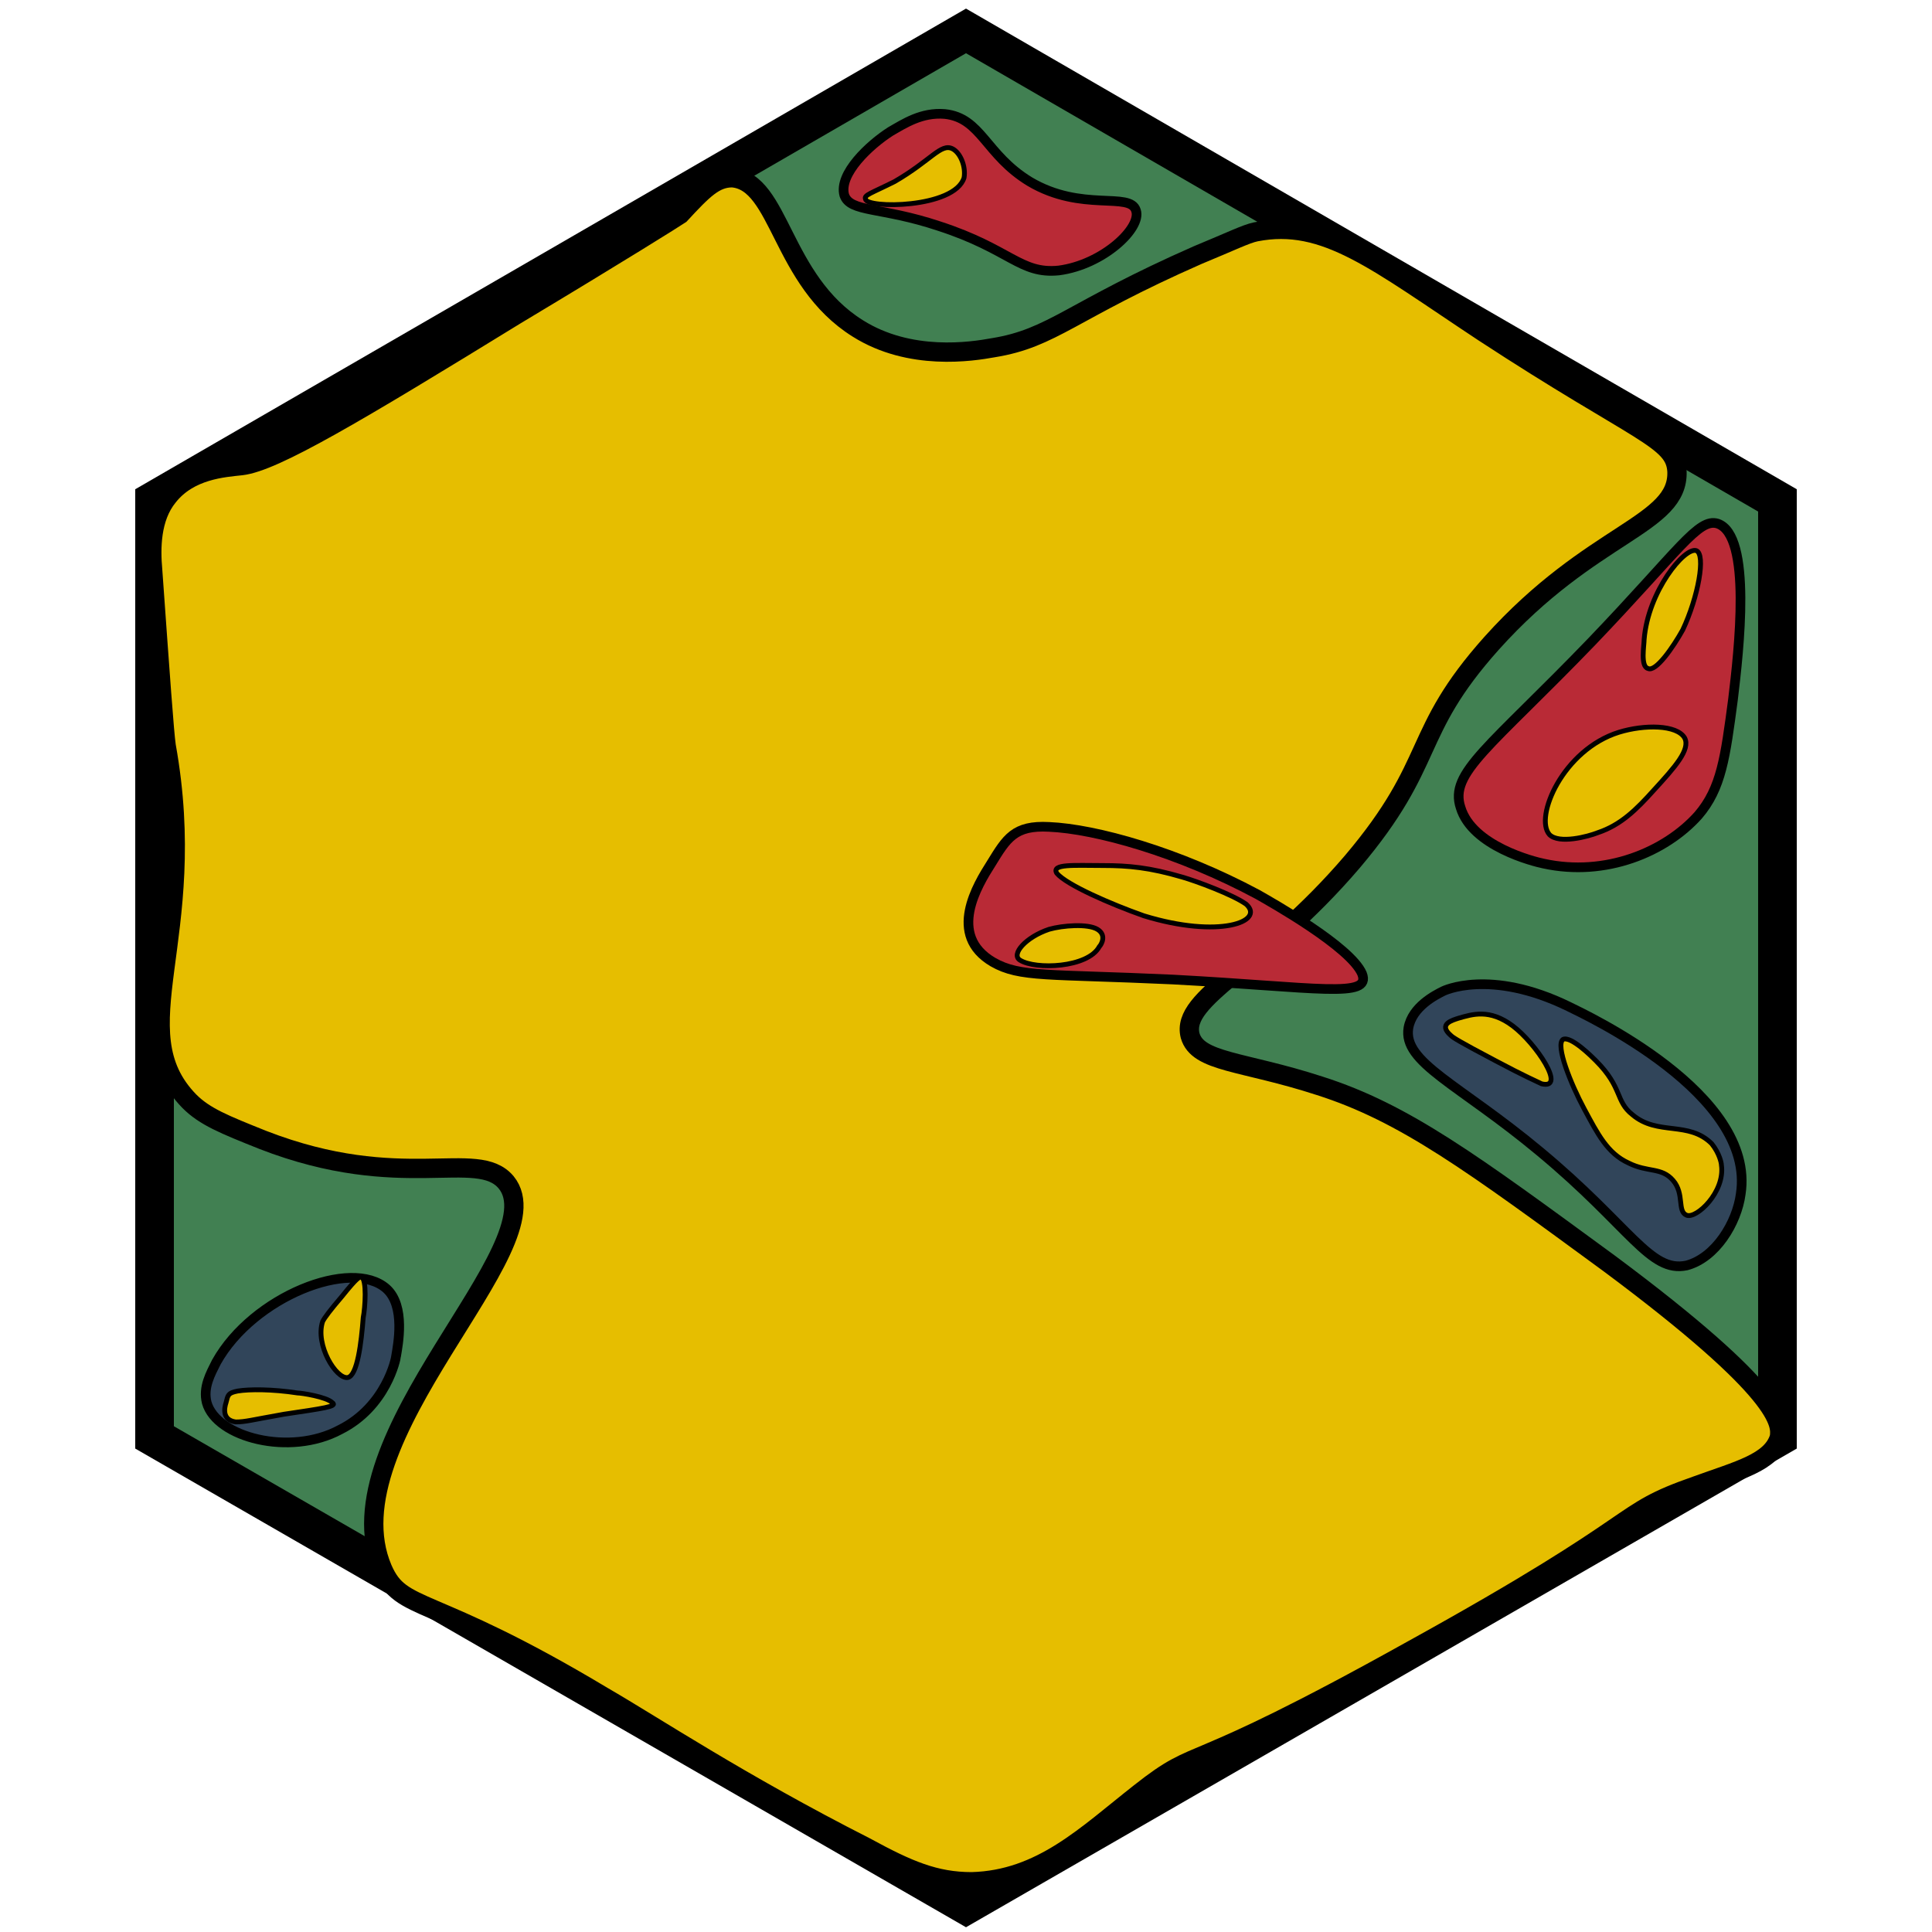<?xml version="1.0" encoding="utf-8"?><!-- Generator: Adobe Illustrator 26.0.3, SVG Export Plug-In . SVG Version: 6.00 Build 0)  --><svg version="1.1" id="Ebene_1" xmlns="http://www.w3.org/2000/svg" xmlns:xlink="http://www.w3.org/1999/xlink" x="0px" y="0px"	 viewBox="0 0 100 100" style="enable-background:new 0 0 100 100;" xml:space="preserve"><style type="text/css">	.st0{fill:#418052;stroke:#000000;stroke-width:2;stroke-miterlimit:10;}	.st1{fill:#e6be00;stroke:#000000;stroke-miterlimit:10;}	.st2{fill:#b92a36;stroke:#000000;stroke-width:0.5;stroke-miterlimit:10;}	.st3{fill:#e6be00;stroke:#000000;stroke-width:0.25;stroke-miterlimit:10;}	.st4{fill:#31455a;stroke:#000000;stroke-width:0.5;stroke-miterlimit:10;}	.st5{fill:#e6be00;stroke:#000000;stroke-width:0.25;stroke-miterlimit:10;}	.st6{fill:#e6be00;stroke:#000000;stroke-miterlimit:10;}</style><g id="Ebene_2_00000093860788734264317370000010671531211922489223_"></g><g id="Ebene_1_00000017510764199299988230000010460311392665681541_">	<polygon class="st0" points="8,25.9 50,1.6 92,25.9 92,74.4 50,98.6 8,74.4 	"/></g><path class="st1" d="M37.9,9.2c2.5,0.2,2.5,5.3,6.5,7.8c2.7,1.7,5.9,1.2,7,1c3.1-0.5,4-1.9,10.6-4.8c1.7-0.7,2.5-1.1,3-1.2	c3.6-0.7,6.2,1.5,11.8,5.2c8.1,5.3,9.9,5.5,10,7.2c0.1,2.8-4.4,3.1-9.6,8.9C73,38,74.4,39.4,70,44.6c-4.7,5.5-8.9,7-8.4,9	c0.4,1.4,2.7,1.3,6.7,2.6c4.4,1.4,7.9,4,15,9.2c9,6.7,8.9,8.3,8.8,9c-0.4,1.3-2.1,1.7-4.3,2.5c-4.3,1.5-2.2,1.6-14.7,8.5	c-12.2,6.8-10.8,4.8-14.1,7.4c-2.8,2.2-5.1,4.5-8.7,4.6c-1.9,0-3.3-0.6-5.5-1.8c-6.5-3.3-11-6.3-13.6-7.8c-9-5.4-10.4-4.3-11.4-6.6	c-2.9-6.8,9.1-16.7,6.4-20c-1.5-1.8-5.4,0.6-12.6-2.2c-2-0.8-3-1.2-3.8-2c-3.6-3.7,0.6-8.4-1.2-18.4c-0.1-0.7-0.3-3.5-0.7-9.1	c-0.1-1.1-0.1-2.7,0.8-3.8c1.1-1.4,2.9-1.5,3.8-1.6c1.7-0.2,5.9-2.7,14.2-7.8c5.5-3.3,8.2-5,8.5-5.2C36.4,9.8,37,9.2,37.9,9.2z"/><path class="st2" d="M87.9,42.2c-1.7,1.9-4.8,3.2-8,2.5c-0.5-0.1-3.7-0.9-4.3-2.9c-0.6-1.8,1.5-3.1,6.8-8.6c4.5-4.7,5.5-6.4,6.5-6.1	c1.8,0.6,1.1,6.6,0.8,9.1C89.3,39.2,89.1,40.8,87.9,42.2z"/><path class="st3" d="M85.6,40.9c-0.9,1-1.7,1.8-2.9,2.2c-0.5,0.2-2,0.6-2.5,0.1c-0.8-0.9,0.7-4.4,3.6-5.3c1.3-0.4,3-0.4,3.4,0.3	C87.5,38.8,86.7,39.7,85.6,40.9z"/><path class="st3" d="M87.1,32.6c-0.5,0.9-1.4,2.2-1.8,2c-0.4-0.1-0.2-1.2-0.2-1.5c0.2-2.5,2.1-4.8,2.7-4.6	C88.3,28.7,87.9,30.9,87.1,32.6z"/><path class="st2" d="M54.3,42.8c2.4,0.1,6.7,1.3,10.8,3.5c0.7,0.4,4.8,2.7,5.4,4.1c0.5,1.3-2.3,0.7-9.8,0.3	c-6.5-0.3-7.9-0.1-9.3-0.9c-2.4-1.4-0.8-4-0.1-5.1C52.1,43.4,52.5,42.7,54.3,42.8z"/><path class="st3" d="M57.1,44.8c1.3,0,2.4,0.1,4.1,0.6c0.7,0.2,2.6,0.9,3.3,1.4c1,0.9-1.4,1.8-5.3,0.6c-1.7-0.6-4-1.6-4.5-2.2	C54.4,44.7,55.6,44.8,57.1,44.8z"/><path class="st3" d="M54.3,48.1c0.7-0.2,2-0.3,2.5,0s0.2,0.8,0.1,0.9c-0.6,1.1-3.3,1.2-4.1,0.7C52.3,49.4,53.1,48.5,54.3,48.1z"/><path class="st2" d="M48.9,5.9C50.8,6.1,51,8,53.3,9.4c2.7,1.6,5.2,0.5,5.5,1.5c0.3,0.9-1.7,2.8-4,3.1c-2,0.2-2.5-1.1-6.2-2.3	c-3-1-4.6-0.7-4.9-1.6C43.4,9,45,7.5,46.1,6.8C46.8,6.4,47.7,5.8,48.9,5.9z"/><path class="st3" d="M46.3,9.4c1.9-1.1,2.4-2,3-1.7c0.4,0.2,0.7,0.9,0.6,1.5c-0.5,1.6-5.1,1.6-5.1,1.1C44.7,10.1,45.1,10,46.3,9.4z"	/><path class="st4" d="M17.6,74c-2.6,1.4-6.4,0.4-6.9-1.4c-0.2-0.8,0.2-1.5,0.5-2.1c1.9-3.4,7-5.4,8.8-3.8c1,0.9,0.6,2.9,0.5,3.5	C20.5,70.3,20,72.8,17.6,74z"/><path class="st5" d="M12.3,72c0.6-0.1,1.8-0.1,3.1,0.1c0.2,0,1.5,0.2,1.8,0.5c0.3,0.2-0.5,0.3-2.5,0.6c-1.7,0.3-2,0.4-2.5,0.4	c-0.7-0.1-0.6-0.7-0.5-1C11.8,72.2,11.8,72.1,12.3,72z"/><path class="st5" d="M18.8,68.2c-0.1,1.3-0.3,3-0.8,3.1c-0.6,0.1-1.7-1.7-1.3-2.9c0.1-0.2,0.4-0.6,1-1.3c0.8-1,0.9-1,1-1	C19,66.2,18.9,67.7,18.8,68.2z"/><path class="st2" d="M45.8,66.3"/><path class="st4" d="M-35.6,5.2"/><path class="st6" d="M-52.1,58.8"/><path class="st6" d="M54.9,41.6"/><path class="st6" d="M-32.6,87.1"/><path class="st4" d="M81.2,52.1c0.8,0.4,9.7,4.5,8.9,9.7c-0.2,1.5-1.3,3.3-2.8,3.7c-1.9,0.4-2.9-2-7.6-5.9c-4.2-3.5-7.1-4.6-6.8-6.4	c0.2-1.1,1.4-1.7,1.8-1.9C74.7,51.3,77.1,50.1,81.2,52.1z"/><path class="st5" d="M86.6,61.1c-0.6-0.7-1.3-0.4-2.3-0.9c-1.1-0.5-1.6-1.5-2.3-2.8c-0.7-1.3-1.5-3.3-1.1-3.6	c0.4-0.2,1.5,0.9,1.7,1.1c1.4,1.4,1,2.1,1.9,2.8c1.3,1.1,2.9,0.3,4.1,1.5c0.4,0.5,0.5,1,0.5,1.1c0.2,1.4-1.3,2.8-1.8,2.6	C86.8,62.7,87.2,61.8,86.6,61.1z"/><path class="st5" d="M75.5,52.7c0.7-0.2,1.6-0.5,2.8,0.4c1.2,0.9,2.8,3.3,1.5,3c-0.2-0.1-0.9-0.4-2.4-1.2c-1.9-1-2.2-1.2-2.3-1.3	C74.4,53,75.2,52.8,75.5,52.7z"/></svg>